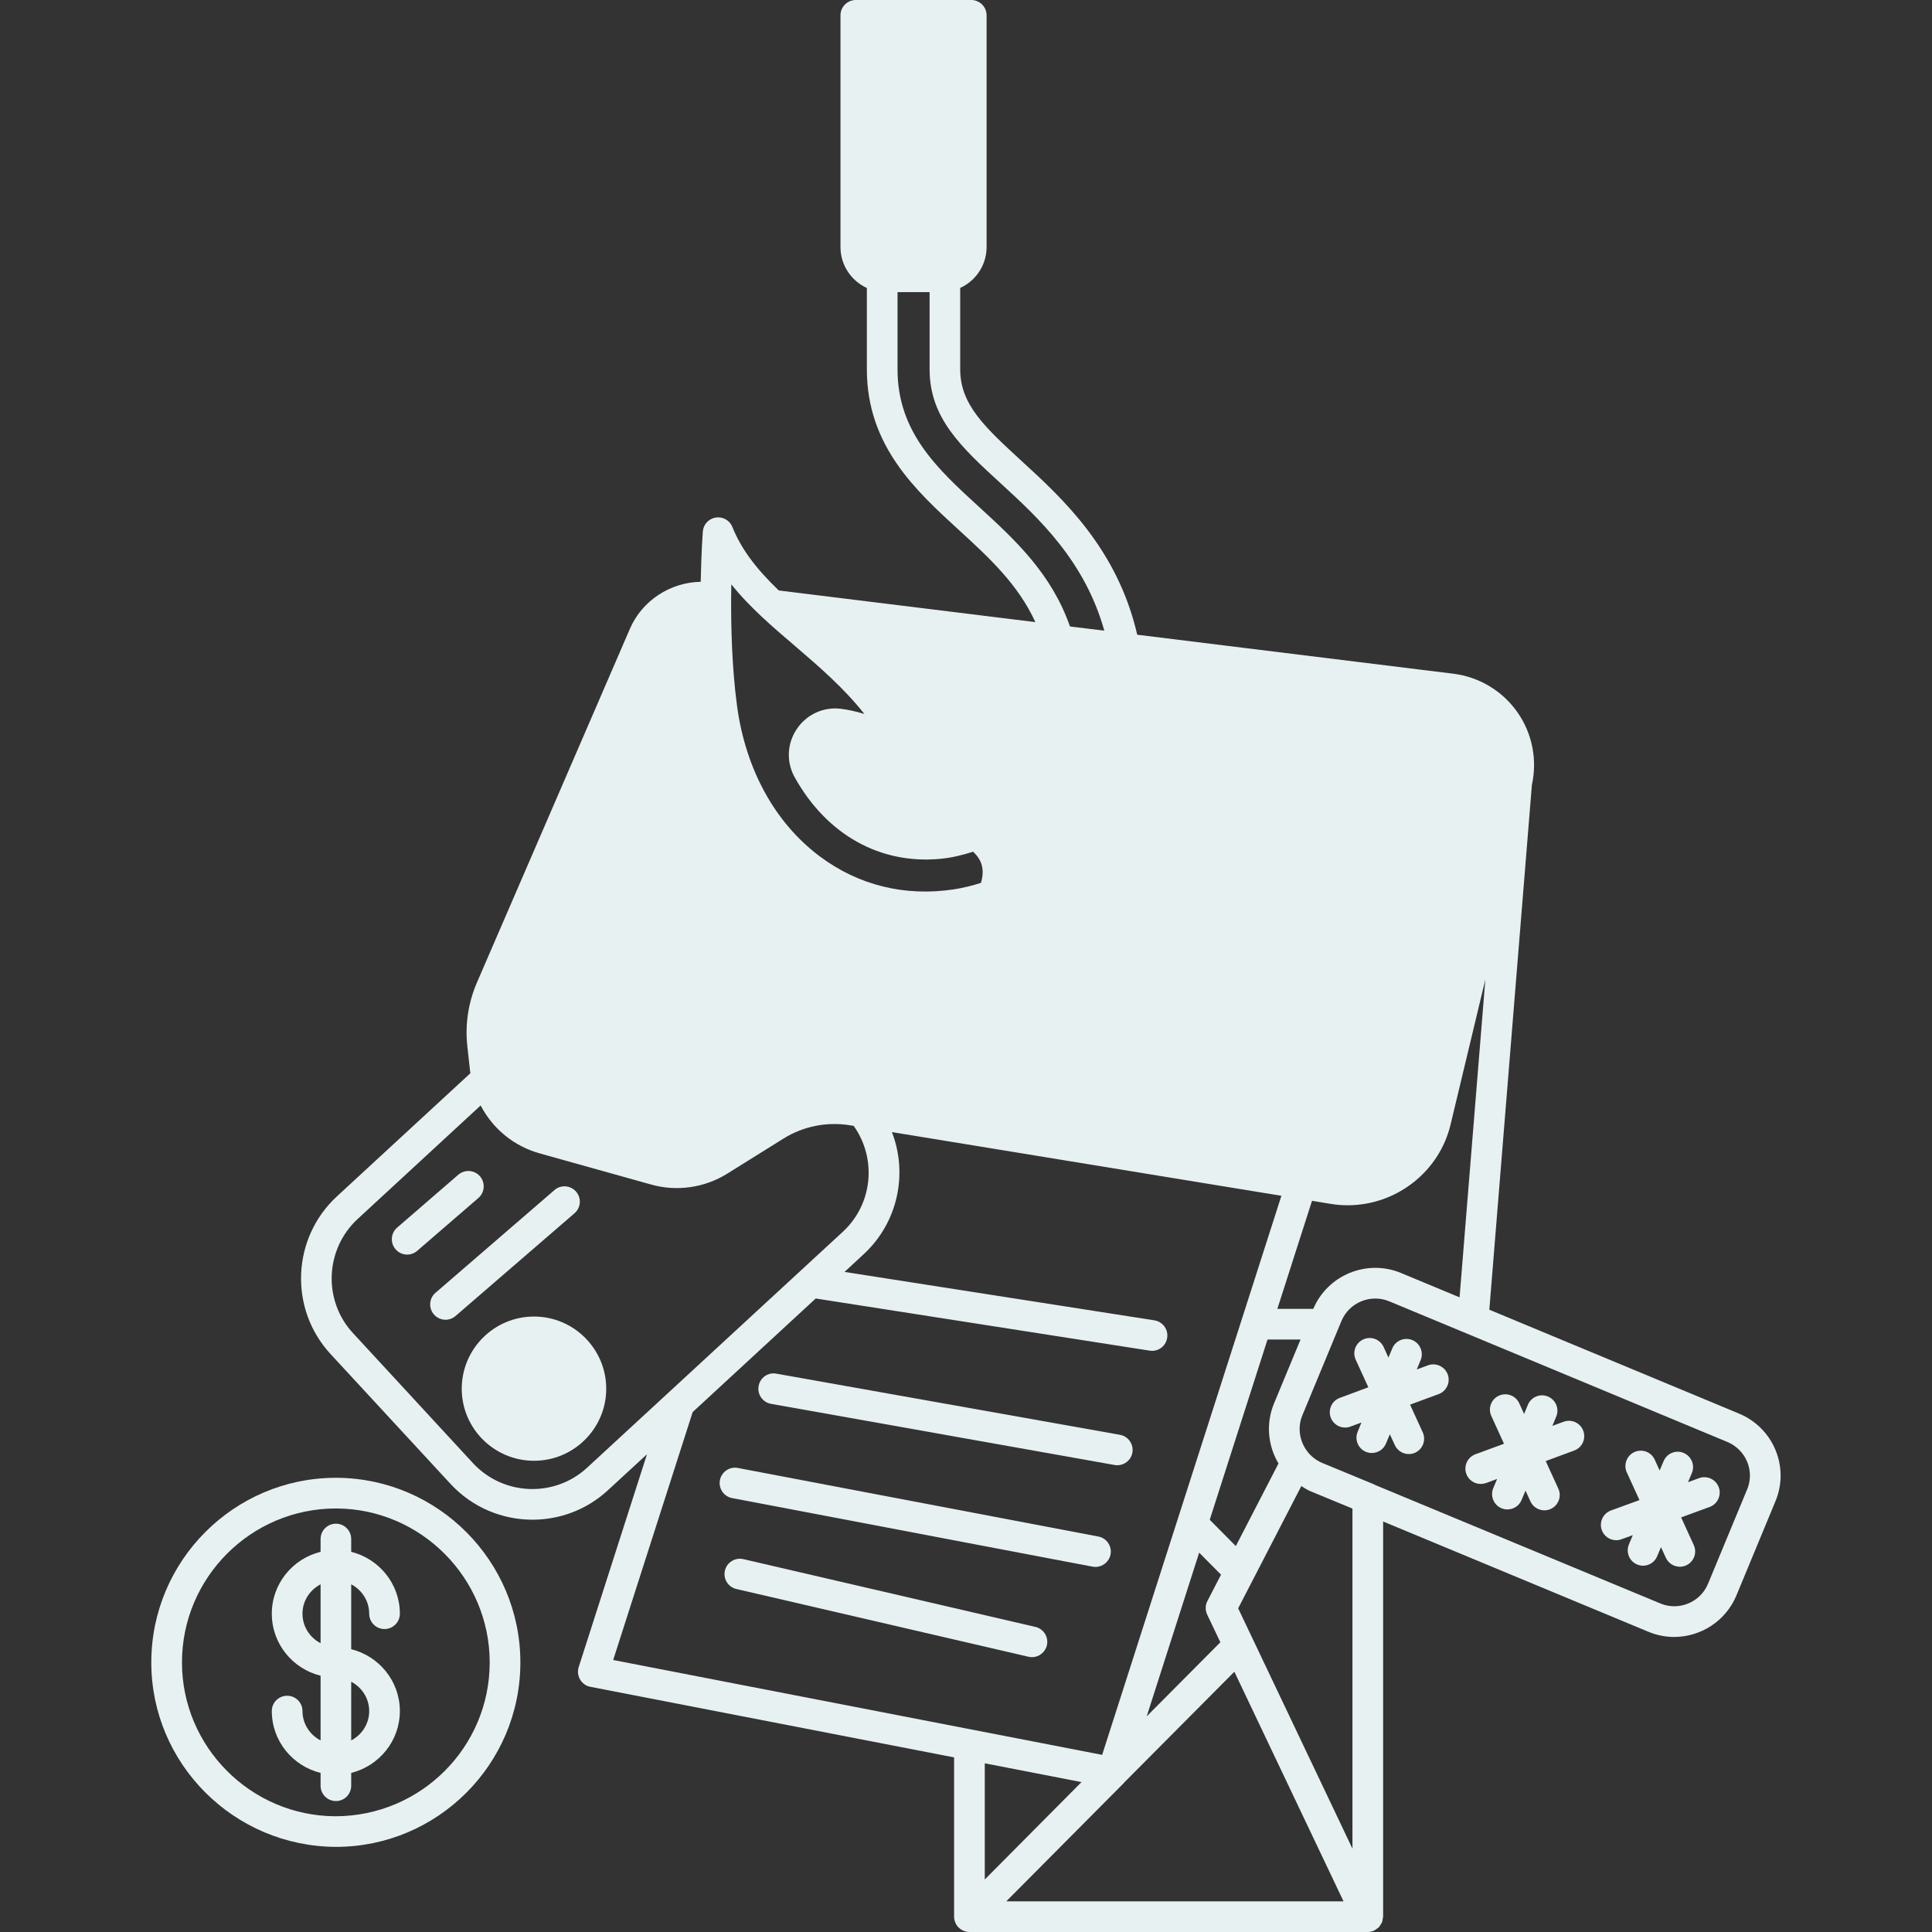 <svg width="32" height="32" viewBox="0 0 32 32" fill="none" xmlns="http://www.w3.org/2000/svg">
<rect x="0" y="0" width="32" height="32" fill="#333333" stroke="none"/>
<path d="M9.542 19.738C9.45 19.631 9.29 19.619 9.184 19.711L7.213 21.413C7.107 21.504 7.095 21.665 7.187 21.771C7.237 21.829 7.308 21.859 7.379 21.859C7.437 21.859 7.497 21.839 7.545 21.797L9.515 20.096C9.622 20.004 9.634 19.844 9.542 19.738Z" fill="#E8F1F2"/>
<path d="M12.77 23.252L18.462 24.265C18.477 24.268 18.492 24.269 18.506 24.269C18.627 24.269 18.734 24.183 18.756 24.059C18.78 23.922 18.688 23.789 18.55 23.765L12.859 22.752C12.719 22.726 12.589 22.819 12.565 22.958C12.54 23.095 12.632 23.227 12.77 23.252Z" fill="#E8F1F2"/>
<path d="M18.394 25.746C18.42 25.609 18.33 25.476 18.192 25.45L12.221 24.314C12.083 24.288 11.951 24.378 11.924 24.516C11.898 24.654 11.989 24.787 12.126 24.813L18.097 25.949C18.113 25.952 18.129 25.953 18.145 25.953C18.264 25.953 18.371 25.868 18.394 25.746Z" fill="#E8F1F2"/>
<path d="M17.15 26.947L12.312 25.824C12.175 25.793 12.038 25.878 12.007 26.014C11.975 26.151 12.06 26.287 12.197 26.319L17.035 27.441C17.054 27.446 17.073 27.448 17.092 27.448C17.208 27.448 17.312 27.368 17.34 27.251C17.371 27.115 17.286 26.978 17.15 26.947Z" fill="#E8F1F2"/>
<path d="M7.95 19.483C7.858 19.377 7.698 19.366 7.591 19.457L6.578 20.333C6.472 20.425 6.46 20.585 6.552 20.692C6.602 20.75 6.673 20.78 6.744 20.78C6.803 20.78 6.862 20.759 6.91 20.718L7.924 19.842C8.03 19.75 8.041 19.59 7.95 19.483L7.95 19.483Z" fill="#E8F1F2"/>
<path d="M6.115 26.728C6.115 26.869 6.228 26.982 6.369 26.982C6.509 26.982 6.623 26.869 6.623 26.728C6.623 26.232 6.278 25.818 5.817 25.703V25.491C5.817 25.351 5.704 25.237 5.564 25.237C5.423 25.237 5.31 25.351 5.31 25.491V25.703C4.847 25.817 4.502 26.232 4.502 26.728C4.502 27.225 4.847 27.641 5.31 27.755V28.827C5.133 28.735 5.01 28.553 5.01 28.34C5.01 28.2 4.896 28.087 4.756 28.087C4.616 28.087 4.502 28.2 4.502 28.34C4.502 28.837 4.847 29.251 5.31 29.365V29.577C5.31 29.718 5.423 29.831 5.564 29.831C5.704 29.831 5.817 29.718 5.817 29.577V29.365C6.278 29.25 6.623 28.836 6.623 28.34C6.623 27.845 6.278 27.43 5.817 27.316V26.241C5.993 26.334 6.115 26.516 6.115 26.728L6.115 26.728ZM5.01 26.728C5.01 26.516 5.132 26.334 5.31 26.241V27.217C5.133 27.125 5.01 26.942 5.01 26.728ZM6.115 28.341C6.115 28.553 5.993 28.735 5.817 28.827V27.855C5.993 27.947 6.115 28.129 6.115 28.341Z" fill="#E8F1F2"/>
<path d="M5.578 24.477H5.564C3.878 24.477 2.506 25.849 2.506 27.535C2.506 29.212 3.871 30.582 5.564 30.59C7.248 30.59 8.619 29.22 8.619 27.535C8.619 25.857 7.255 24.486 5.578 24.477H5.578ZM5.552 30.083C4.153 30.076 3.014 28.933 3.014 27.535C3.014 26.129 4.158 24.985 5.564 24.985H5.576C6.973 24.993 8.111 26.137 8.111 27.535C8.111 28.94 6.968 30.083 5.552 30.083Z" fill="#E8F1F2"/>
<path d="M29.408 24.017C29.294 23.744 29.081 23.53 28.807 23.415L24.668 21.693L25.373 13C25.464 12.587 25.38 12.153 25.139 11.805C24.892 11.448 24.504 11.213 24.073 11.159L18.836 10.513C18.509 9.093 17.601 8.258 16.929 7.643C16.312 7.076 15.904 6.703 15.904 6.118V4.769C16.163 4.65 16.341 4.391 16.341 4.092V0.254C16.341 0.114 16.228 0 16.087 0H14.175C14.035 0 13.921 0.114 13.921 0.254V4.092C13.921 4.392 14.1 4.652 14.358 4.77V6.118C14.358 7.385 15.17 8.127 15.886 8.782C16.388 9.241 16.864 9.682 17.149 10.304L12.899 9.78C12.507 9.403 12.274 9.084 12.13 8.728C12.086 8.618 11.972 8.554 11.856 8.572C11.739 8.59 11.65 8.685 11.641 8.803C11.64 8.819 11.615 9.15 11.606 9.636C11.101 9.646 10.634 9.947 10.432 10.418L7.903 16.266C7.757 16.599 7.7 16.969 7.741 17.333L7.786 17.742C7.788 17.753 7.79 17.764 7.791 17.776L5.578 19.818C4.832 20.509 4.785 21.678 5.473 22.425L7.462 24.578C7.825 24.971 8.322 25.171 8.819 25.171C9.266 25.171 9.714 25.01 10.068 24.684L10.716 24.087L9.585 27.612C9.563 27.681 9.572 27.757 9.609 27.819C9.646 27.882 9.707 27.926 9.779 27.939L15.803 29.108L15.803 31.746V31.747C15.803 31.779 15.81 31.812 15.823 31.843C15.835 31.875 15.854 31.903 15.878 31.926C15.878 31.926 15.878 31.926 15.879 31.926C15.902 31.949 15.929 31.968 15.96 31.98C15.991 31.993 16.024 32 16.057 32H22.655C22.655 32 22.656 32 22.656 32C22.693 31.999 22.727 31.991 22.759 31.977C22.76 31.976 22.762 31.976 22.764 31.975C22.776 31.97 22.783 31.96 22.794 31.953C22.809 31.943 22.826 31.933 22.839 31.92C22.85 31.908 22.857 31.893 22.866 31.88C22.875 31.866 22.884 31.853 22.891 31.837C22.898 31.82 22.899 31.801 22.902 31.782C22.904 31.77 22.909 31.759 22.909 31.746L22.909 25.201L27.307 27.029C27.445 27.086 27.588 27.113 27.729 27.113C28.165 27.113 28.58 26.855 28.759 26.429L29.406 24.868C29.521 24.594 29.521 24.292 29.408 24.017L29.408 24.017ZM21.7 24.697L22.401 24.987V30.62L20.508 26.639L21.554 24.614C21.602 24.643 21.647 24.675 21.7 24.697L21.7 24.697ZM19.862 25.717L20.224 26.082L19.999 26.517C19.962 26.587 19.961 26.671 19.995 26.743L20.213 27.201L18.993 28.428L19.862 25.717ZM18.609 29.538C18.616 29.531 18.622 29.524 18.628 29.516L20.445 27.689L22.253 31.492H16.667L18.609 29.538ZM21.102 23.245C20.966 23.572 20.997 23.94 21.176 24.24L20.469 25.608L20.037 25.172L20.994 22.187H21.541L21.102 23.245ZM21.752 21.679H21.157L21.731 19.889L22.046 19.941C22.139 19.956 22.231 19.963 22.323 19.963C23.12 19.963 23.839 19.415 24.027 18.622L24.602 16.223L24.175 21.488L23.201 21.083C22.639 20.852 21.989 21.118 21.752 21.679ZM16.228 8.407C15.528 7.767 14.866 7.162 14.866 6.118V4.838H15.397V6.118C15.397 6.926 15.922 7.408 16.587 8.017C17.21 8.588 17.967 9.291 18.291 10.446L17.722 10.376C17.417 9.502 16.815 8.944 16.228 8.407L16.228 8.407ZM12.113 9.678C12.277 9.884 12.452 10.059 12.609 10.207C12.788 10.375 12.98 10.54 13.167 10.699C13.567 11.043 13.977 11.394 14.317 11.826C14.18 11.784 14.052 11.756 13.931 11.74C13.641 11.704 13.362 11.831 13.198 12.074C13.034 12.316 13.022 12.623 13.163 12.875C13.693 13.824 14.57 14.315 15.564 14.226C15.754 14.209 15.938 14.165 16.117 14.107C16.269 14.247 16.31 14.409 16.248 14.623C16.104 14.669 15.957 14.706 15.803 14.73C14.989 14.854 14.218 14.664 13.575 14.182C12.834 13.626 12.348 12.74 12.207 11.687C12.122 11.051 12.107 10.369 12.11 9.908C12.111 9.829 12.111 9.752 12.113 9.678L12.113 9.678ZM9.723 24.311C9.182 24.809 8.335 24.775 7.834 24.234L5.846 22.08C5.347 21.54 5.382 20.692 5.923 20.191L7.961 18.31C8.161 18.694 8.511 18.985 8.941 19.104L10.775 19.617C11.206 19.741 11.671 19.675 12.051 19.436L12.976 18.859C13.302 18.655 13.693 18.576 14.078 18.638L14.14 18.648C14.525 19.19 14.457 19.942 13.962 20.4L9.723 24.311ZM11.473 23.388L13.511 21.507L19.043 22.371C19.056 22.373 19.069 22.374 19.082 22.374C19.205 22.374 19.313 22.285 19.332 22.159C19.354 22.021 19.259 21.891 19.121 21.869L13.988 21.067L14.307 20.772C14.875 20.246 15.039 19.438 14.773 18.751L21.224 19.806L18.255 29.066L10.156 27.495L11.473 23.388ZM17.913 29.517L16.311 31.13V29.206L17.913 29.517ZM28.937 24.672L28.29 26.233C28.162 26.54 27.808 26.686 27.502 26.559L22.784 24.599C22.774 24.593 22.763 24.588 22.752 24.583L21.896 24.229C21.808 24.191 21.733 24.135 21.672 24.064C21.668 24.058 21.665 24.053 21.66 24.048C21.522 23.875 21.487 23.643 21.572 23.44L22.219 21.879C22.347 21.573 22.701 21.427 23.008 21.553L24.303 22.091V22.091L28.612 23.884C28.761 23.947 28.877 24.063 28.939 24.212C29 24.36 29 24.524 28.937 24.672L28.937 24.672Z" fill="#E8F1F2"/>
<path d="M23.652 22.614L23.466 22.683L23.53 22.528C23.584 22.399 23.522 22.25 23.393 22.196C23.263 22.143 23.115 22.203 23.061 22.333L22.997 22.486L22.917 22.31C22.858 22.182 22.707 22.126 22.58 22.185C22.453 22.243 22.396 22.393 22.455 22.521L22.664 22.978L22.192 23.153C22.06 23.201 21.993 23.347 22.041 23.479C22.079 23.581 22.176 23.645 22.279 23.645C22.309 23.645 22.338 23.64 22.367 23.629L22.55 23.561L22.487 23.715C22.433 23.844 22.494 23.993 22.624 24.047C22.656 24.06 22.689 24.066 22.721 24.066C22.821 24.066 22.915 24.008 22.956 23.91L23.02 23.756L23.103 23.936C23.146 24.029 23.238 24.084 23.334 24.084C23.369 24.084 23.405 24.077 23.44 24.061C23.567 24.002 23.623 23.852 23.565 23.724L23.355 23.265L23.828 23.091C23.96 23.042 24.027 22.896 23.979 22.765C23.93 22.633 23.784 22.566 23.652 22.614Z" fill="#E8F1F2"/>
<path d="M25.898 23.549L25.712 23.617L25.776 23.463C25.83 23.334 25.769 23.185 25.639 23.131C25.51 23.076 25.361 23.138 25.307 23.267L25.244 23.419L25.163 23.242C25.104 23.114 24.954 23.059 24.826 23.117C24.699 23.175 24.642 23.326 24.701 23.453L24.911 23.913L24.438 24.087C24.306 24.136 24.239 24.282 24.287 24.413C24.325 24.516 24.422 24.579 24.526 24.579C24.555 24.579 24.584 24.574 24.614 24.564L24.797 24.496L24.733 24.649C24.679 24.779 24.741 24.928 24.87 24.982C24.902 24.995 24.935 25.001 24.968 25.001C25.067 25.001 25.162 24.942 25.202 24.845L25.267 24.689L25.349 24.868C25.392 24.961 25.484 25.016 25.58 25.016C25.615 25.016 25.651 25.009 25.685 24.993C25.813 24.935 25.869 24.784 25.811 24.657L25.602 24.2L26.074 24.025C26.206 23.977 26.273 23.831 26.224 23.699C26.176 23.567 26.03 23.5 25.898 23.549L25.898 23.549Z" fill="#E8F1F2"/>
<path d="M28.143 24.482L27.959 24.55L28.023 24.397C28.077 24.268 28.015 24.119 27.886 24.065C27.757 24.01 27.608 24.072 27.554 24.202L27.489 24.356L27.407 24.176C27.349 24.048 27.198 23.993 27.07 24.051C26.943 24.109 26.887 24.26 26.945 24.388L27.155 24.846L26.683 25.018C26.551 25.067 26.483 25.212 26.531 25.344C26.569 25.447 26.666 25.511 26.77 25.511C26.799 25.511 26.828 25.506 26.856 25.495L27.044 25.427L26.98 25.581C26.926 25.71 26.987 25.859 27.116 25.913C27.148 25.926 27.181 25.933 27.214 25.933C27.313 25.933 27.408 25.874 27.448 25.776L27.511 25.625L27.592 25.802C27.635 25.895 27.727 25.95 27.823 25.95C27.859 25.95 27.895 25.943 27.929 25.927C28.056 25.869 28.113 25.718 28.054 25.591L27.845 25.133L28.317 24.96C28.449 24.912 28.516 24.766 28.468 24.634C28.42 24.502 28.274 24.435 28.143 24.482Z" fill="#E8F1F2"/>
<path d="M8.845 21.806C8.185 21.806 7.648 22.342 7.648 23.002C7.648 23.66 8.185 24.195 8.845 24.195C9.504 24.195 10.041 23.66 10.041 23.002C10.041 22.343 9.504 21.806 8.845 21.806Z" fill="#E8F1F2"/>
</svg>

